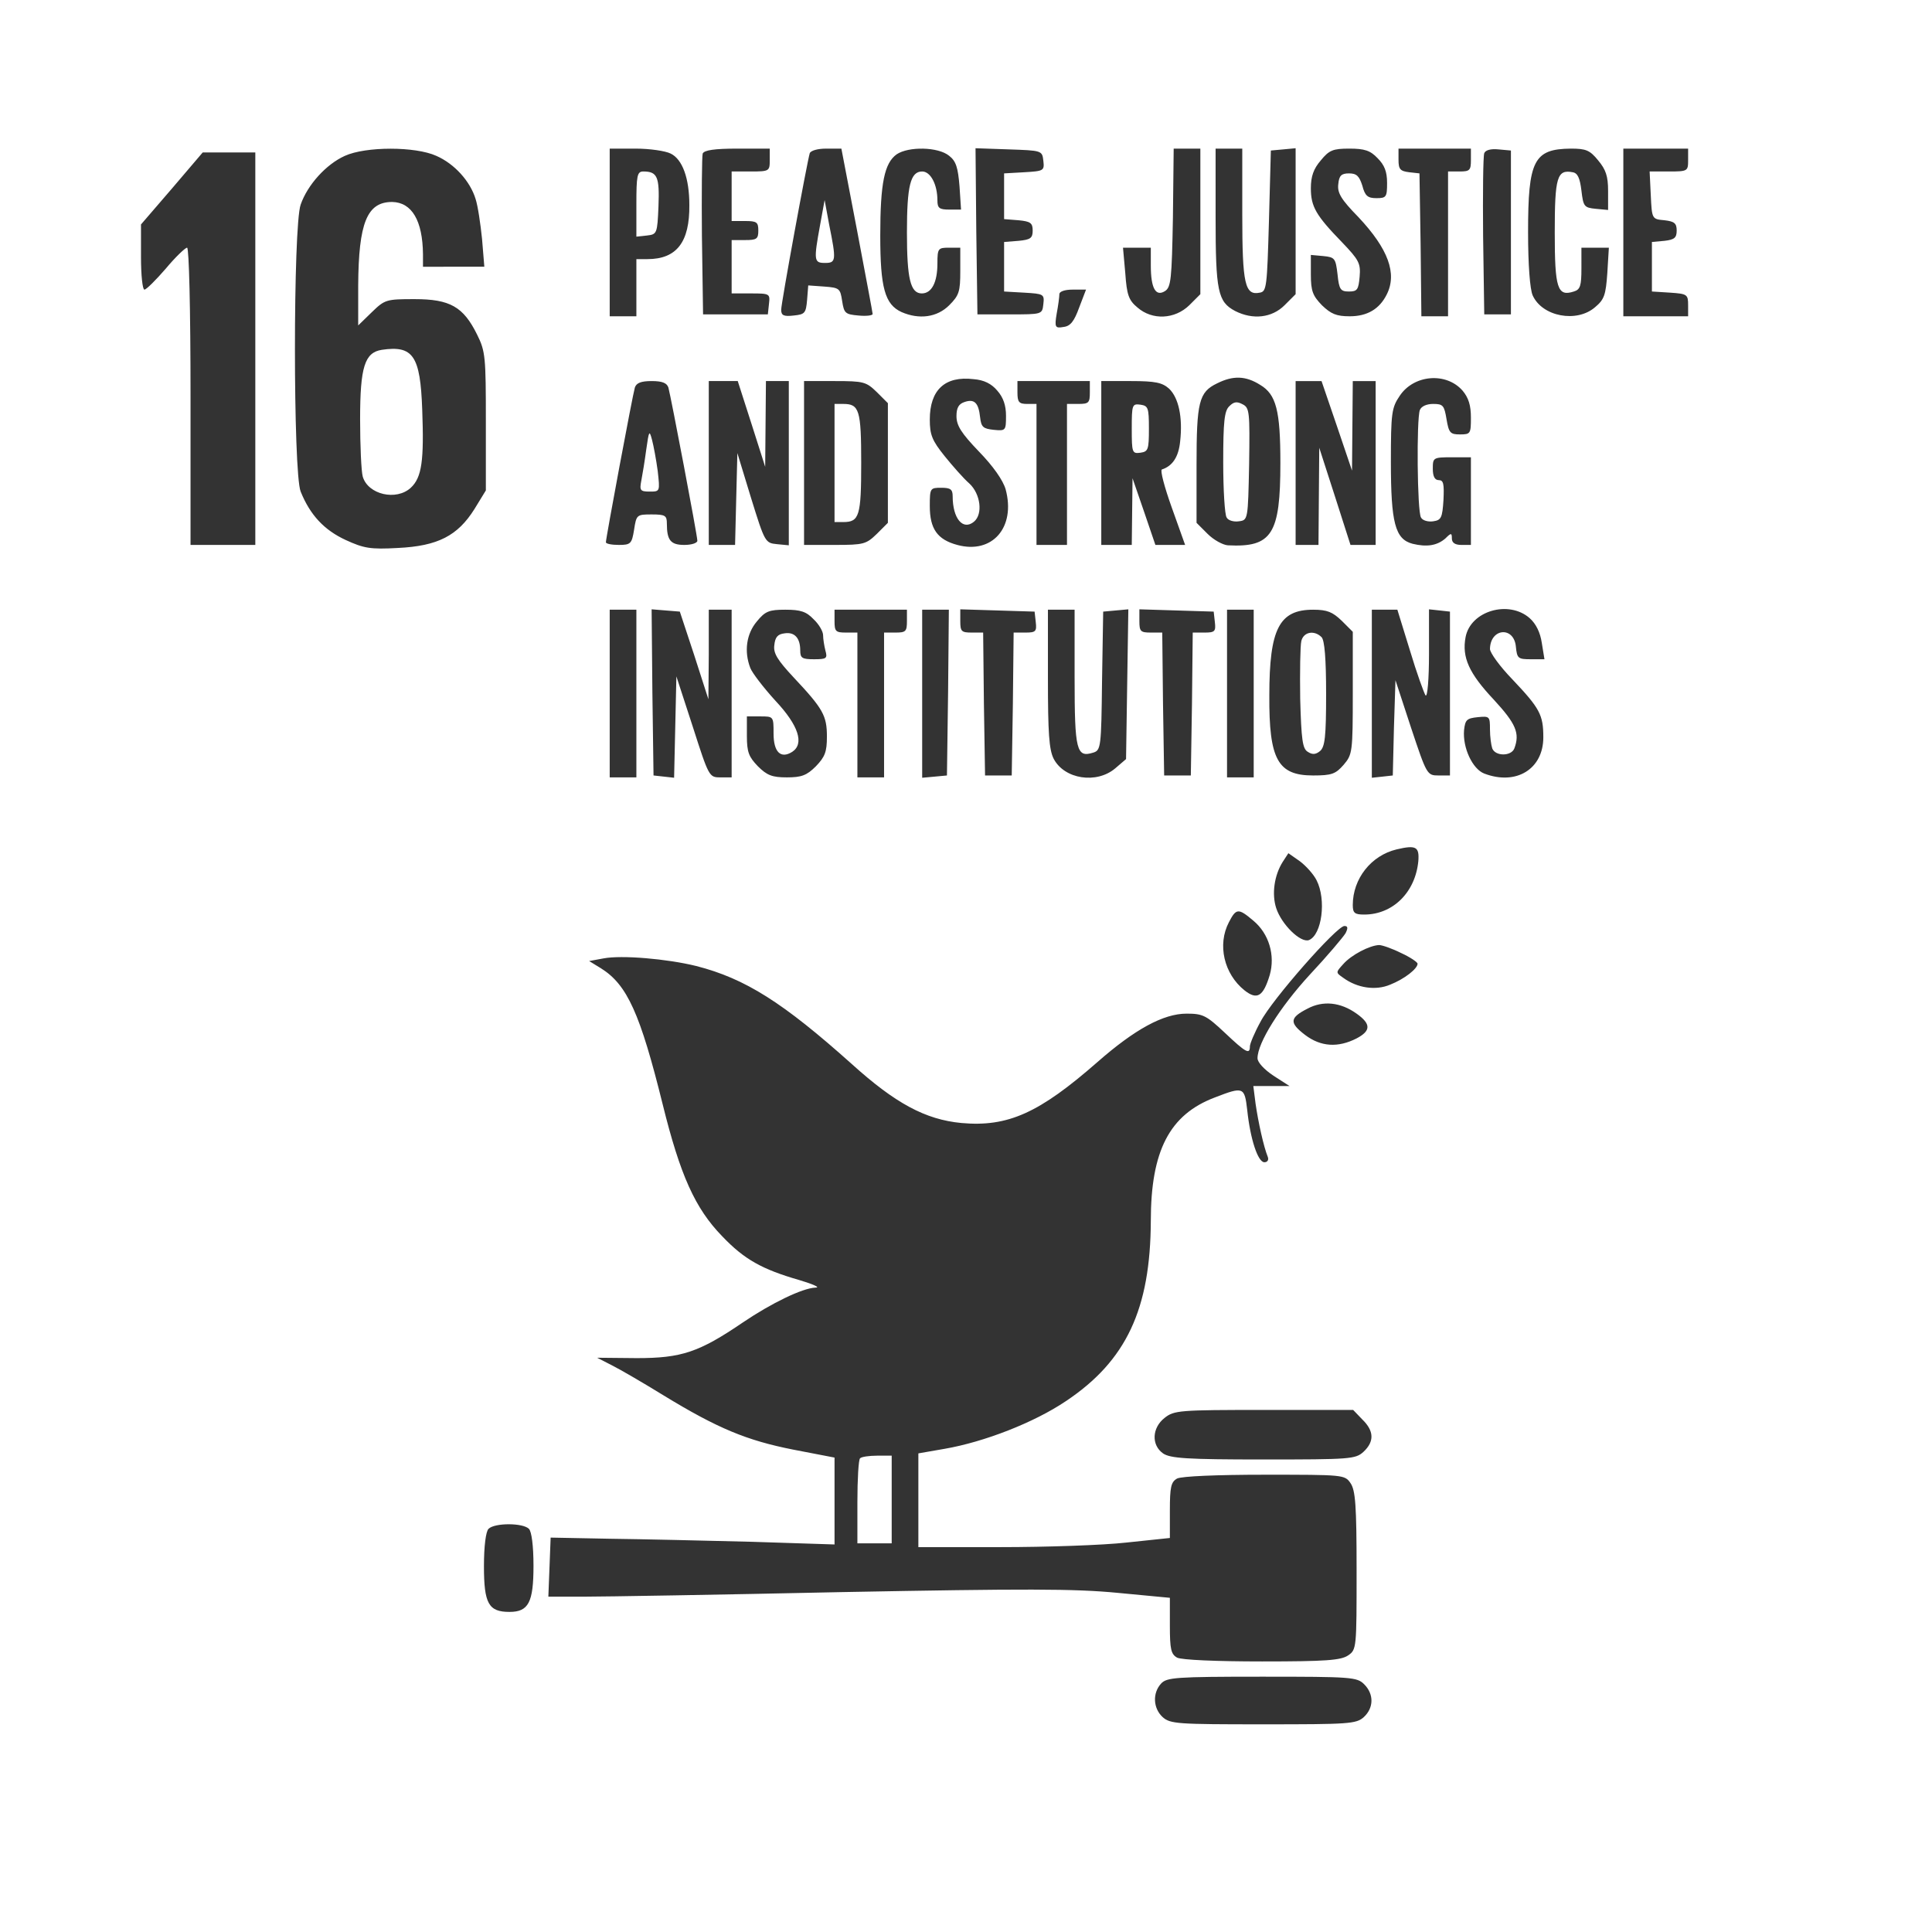 <svg version="1.0" xmlns="http://www.w3.org/2000/svg" width="676" height="676" viewBox="0 0 507 507"><rect x="0" y="0" width="507" height="507" fill="#333333" stroke="none"/><path fill="#fff" d="M0 253.5V507h507V0H0v253.5zM114.5 40.9c4.8 2.1 8.9 6.7 10.3 11.3.6 1.8 1.3 6.6 1.7 10.5l.6 7.3H111v-3.3c-.1-8.8-2.9-13.6-8.1-13.7-6.6 0-8.8 5.5-8.9 21.9v10.5l3.6-3.5c3.4-3.3 3.8-3.4 11.2-3.4 9.3 0 12.8 2 16.4 9.3 2.2 4.4 2.3 5.9 2.3 22.8v18.1l-3 4.9c-4.4 7-9.6 9.7-20.1 10.2-7.2.4-8.9.1-13.7-2.1-5.6-2.6-9.3-6.5-11.8-12.7-2-5-2-69.7 0-75.3 1.8-5.2 6.7-10.6 11.6-12.8 5.5-2.5 18.5-2.5 24 0zm61.5-.6c3.1 1.5 4.9 6.5 4.9 13.5.1 9.7-3.3 14.2-11 14.2H167v15h-7V39h6.8c3.7 0 7.8.6 9.2 1.3zm26 1.7c0 2.9-.1 3-5 3h-5v13h3.5c3.1 0 3.5.3 3.5 2.5s-.4 2.5-3.5 2.5H192v14h5.1c4.9 0 5 .1 4.7 2.7l-.3 2.8h-17l-.3-20.5c-.1-11.2 0-21 .2-21.7.4-.9 3.1-1.3 9.1-1.3h8.5v3zm22.9 18.4c2.2 11.7 4.1 21.6 4.1 22 0 .4-1.7.6-3.7.4-3.5-.3-3.8-.6-4.3-3.8-.5-3.3-.7-3.5-4.7-3.8l-4.2-.3-.3 3.8c-.3 3.5-.6 3.8-3.5 4.1-2.6.3-3.3 0-3.3-1.5 0-1.8 6.8-38.8 7.5-41.1.3-.7 2.1-1.2 4.3-1.2h4l4.1 21.4zm24.2-19.5c1.8 1.4 2.3 3.1 2.7 8l.4 6.1h-3.1c-2.6 0-3.1-.4-3.1-2.4 0-4.2-1.8-7.6-4-7.6-3.1 0-4 3.8-4 16 0 12.1.9 16 3.9 16 2.6 0 4.1-2.9 4.1-7.9 0-3.9.2-4.1 3-4.1h3v6.1c0 5.4-.3 6.4-2.9 9-3.2 3.2-7.9 3.8-12.5 1.8-4.4-2-5.6-6.4-5.6-20.1 0-13.8 1.1-19 4.3-21.3 3.1-2.1 10.9-2 13.8.4zm24.7 1.3c.3 2.6.1 2.7-5 3l-5.3.3v12l3.8.3c3.1.3 3.7.7 3.7 2.7s-.6 2.4-3.7 2.7l-3.8.3v13l5.3.3c5.1.3 5.3.4 5 3-.3 2.7-.3 2.7-8.8 2.7h-8.5l-.3-21.8-.2-21.8 8.7.3c8.7.3 8.8.3 9.1 3zM315 58.1v19.1l-2.9 2.9c-3.8 3.7-9.7 4-13.6.6-2.3-1.9-2.8-3.3-3.2-9l-.6-6.7h7.3v4.7c0 6 1.3 8.2 3.7 6.7 1.6-1 1.8-3.1 2.1-19.3L308 39h7v19.1zm11-1.8c0 18.3.7 21.3 4.6 20.5 1.8-.3 1.9-1.5 2.4-18.8l.5-18.5 3.3-.3 3.2-.3v38.3l-2.9 2.9c-3.3 3.3-8.3 3.9-13 1.5-4.5-2.4-5.1-5.1-5.1-24.6V39h7v17.3zm35.5-14.8c1.8 1.8 2.5 3.5 2.5 6.5 0 3.7-.2 4-2.8 4-2.3 0-3-.6-3.7-3.3-.8-2.5-1.5-3.2-3.5-3.2s-2.6.6-2.8 2.8c-.3 2.3.7 4 5.3 8.7 7.8 8.3 10.2 14.8 7.4 20.3-1.9 3.8-5.1 5.7-9.7 5.7-3.5 0-4.9-.6-7.3-2.9-2.4-2.5-2.9-3.7-2.9-8.1v-5.1l3.3.3c3 .3 3.2.6 3.7 4.8.4 4 .8 4.5 3 4.5s2.5-.5 2.8-3.9c.3-3.5-.2-4.4-4.6-9-6.9-7.1-8.2-9.4-8.2-14.2 0-3.1.7-5.1 2.6-7.3 2.2-2.7 3.2-3.1 7.5-3.1 4 0 5.5.5 7.4 2.5zm24.5.5c0 2.7-.3 3-3 3h-3v38h-7l-.2-18.8-.3-18.7-2.7-.3c-2.4-.3-2.8-.8-2.8-3.3V39h19v3zm10.5 19v21.5h-7l-.3-20.5c-.1-11.2 0-21 .3-21.8.3-.8 1.7-1.2 3.7-1l3.3.3V61zm22.9-18.9c2 2.4 2.6 4.1 2.6 8v5l-3.2-.3c-3.1-.3-3.3-.6-3.8-4.8-.4-3.3-1-4.6-2.3-4.8-4.1-.8-4.7 1.3-4.7 15.8 0 14.7.7 16.9 5 15.5 1.7-.5 2-1.5 2-6.1V65h7.2l-.4 6.6c-.4 5.8-.8 7-3.2 9-4.8 4.2-13.9 2.5-16.4-3.1-.7-1.6-1.2-7.9-1.2-16.6 0-18.8 1.5-21.8 11.2-21.9 4 0 5 .4 7.2 3.1zM443 42c0 2.9-.1 3-5 3h-5.1l.3 6.2c.3 6.3.3 6.3 3.6 6.6 2.6.3 3.2.8 3.2 2.7 0 1.9-.6 2.4-3.2 2.7l-3.3.3v13l4.8.3c4.5.3 4.7.5 4.7 3.3V83h-17V39h17v3zM67 91.5V143H50v-39c0-23.2-.4-39-.9-39s-3.1 2.5-5.6 5.5c-2.6 3-5.1 5.5-5.6 5.5s-.9-3.8-.9-8.5v-8.6l8.1-9.4 8.1-9.5H67v51.5zm216.2-10.8c-1.3 3.6-2.3 4.9-4.1 5.1-2.2.4-2.4.1-1.8-3.5.4-2.1.7-4.4.7-5.1 0-.7 1.4-1.2 3.5-1.2h3.5l-1.8 4.7zm-21.5 21.8c1.6 1.8 2.3 3.9 2.3 6.6 0 3.9-.1 4-3.2 3.7-2.8-.3-3.3-.7-3.6-3.3-.4-3.8-1.5-4.9-4.1-4-1.5.5-2.1 1.5-2.1 3.7 0 2.5 1.3 4.5 5.9 9.3 3.7 3.8 6.3 7.5 7 9.9 2.7 10-3.5 17.1-12.7 14.6-5.2-1.4-7.2-4.2-7.2-10.2 0-4.7.1-4.8 3-4.8 2.4 0 3 .4 3 2.2 0 5.9 2.7 9.1 5.6 6.7 2.4-2 1.7-7.3-1.2-10-1.5-1.3-4.4-4.6-6.5-7.2-3.3-4.1-3.9-5.6-3.9-9.6 0-7.8 4-11.5 11.5-10.6 2.7.2 4.7 1.2 6.2 3zm69-1.5c4.2 2.5 5.3 6.7 5.3 20.5 0 18.7-2.2 22.2-13.8 21.6-1.3-.1-3.7-1.4-5.3-3l-2.9-2.9v-15.1c0-16.6.6-19.2 5.4-21.5 4.2-2.1 7.5-2 11.3.4zm53.1 1.5c1.6 1.9 2.2 3.9 2.2 7.1 0 4.2-.1 4.4-2.9 4.4-2.5 0-2.9-.4-3.5-4-.6-3.6-.9-4-3.5-4-1.7 0-3.1.6-3.5 1.6-.9 2.4-.7 26.7.3 28.2.4.8 1.9 1.2 3.2 1 2.1-.3 2.4-.9 2.7-5.6.2-4.2 0-5.2-1.2-5.2-1.1 0-1.6-1-1.6-3 0-2.9.1-3 5-3h5v23h-2.5c-1.7 0-2.5-.6-2.5-1.7 0-1.5-.2-1.5-1.7 0-2.2 1.9-4.9 2.3-8.6 1.4-4.6-1.2-5.7-5.5-5.7-21.5 0-12.8.2-14.2 2.3-17.3 3.7-5.6 12.2-6.3 16.5-1.4zm-208.4-.8c.7 2.6 7.6 38.8 7.6 40.2 0 .6-1.5 1.1-3.4 1.1-3.6 0-4.6-1.2-4.6-5.6 0-2.1-.4-2.4-4-2.4-3.9 0-4 .1-4.6 4-.6 3.7-.9 4-4 4-1.9 0-3.4-.3-3.4-.7 0-1.1 7-38.6 7.6-40.6.4-1.2 1.6-1.7 4.4-1.7 2.8 0 4 .5 4.4 1.7zm21.8 9.5l3.6 11.3.1-11.3.1-11.2h6v43.1l-3.1-.3c-3.1-.3-3.2-.5-6.8-12.1l-3.6-11.8-.3 12-.3 12.1H186v-43h7.6l3.6 11.2zm32.9-8.3l2.9 2.9v31.4l-2.9 2.9c-2.8 2.7-3.4 2.9-11 2.9H211v-43h8.1c7.6 0 8.2.2 11 2.9zm55.9.1c0 2.7-.3 3-3 3h-3v37h-8v-37h-2.5c-2.1 0-2.5-.5-2.5-3v-3h19v3zm20.8-1c2.5 2.4 3.6 7.5 2.9 13.8-.4 4.1-2 6.5-4.8 7.4-.5.2.7 4.7 2.6 10l3.5 9.8h-7.8l-3-8.8-3-8.7-.1 8.7-.1 8.8h-8v-43h7.8c6.4 0 8.2.4 10 2zm44 9.7l4 11.8.1-11.8.1-11.7h6v43h-6.6l-4.1-12.8-4.1-12.7-.1 12.7-.1 12.8h-6v-43h6.8l4 11.7zM167 182v22h-7v-44h7v22zm15.2-10l3.7 11.5.1-11.8V160h6v44h-3c-2.9 0-3-.2-7.2-13.3l-4.3-13.2-.3 13.3-.3 13.3-2.7-.3-2.7-.3-.3-21.8-.2-21.8 3.7.3 3.7.3 3.8 11.5zm31.3-9.5c1.4 1.3 2.5 3.2 2.5 4.2s.3 2.8.6 4c.6 2.1.3 2.3-3 2.3-3.1 0-3.6-.3-3.6-2.3 0-3.3-1.5-4.9-4.1-4.5-1.8.2-2.5 1-2.7 3.1-.3 2.1.8 3.9 5.1 8.5 7.7 8.2 8.7 10 8.7 15.5 0 4-.5 5.3-2.9 7.8-2.4 2.4-3.8 2.9-7.6 2.9s-5.2-.5-7.6-2.9c-2.4-2.5-2.9-3.7-2.9-8V188h3.5c3.5 0 3.5 0 3.5 4.5 0 4.9 1.9 6.7 4.9 4.8 3.2-2.1 1.7-6.9-4.4-13.4-3.1-3.4-6.1-7.3-6.6-8.6-1.7-4.4-1-9 1.7-12.2 2.2-2.7 3.2-3.1 7.5-3.1 4 0 5.5.5 7.4 2.5zm24.5.5c0 2.7-.3 3-3 3h-3v38h-7v-38h-3c-2.7 0-3-.3-3-3v-3h19v3zm10.8 18.7l-.3 21.8-3.2.3-3.3.3V160h7l-.2 21.7zm23-18.5c.3 2.5 0 2.8-2.7 2.8H266l-.2 18.7-.3 18.8h-7l-.3-18.8-.2-18.7h-3c-2.7 0-3-.3-3-3v-3.1l9.8.3 9.7.3.3 2.7zm10.2 14.7c0 19.1.5 21 4.9 19.6 2-.6 2.1-1.5 2.3-18.8l.3-18.2 3.3-.3 3.3-.3-.3 19.6-.3 19.7-2.8 2.4c-4.9 4.2-13.4 2.9-16.2-2.5-1.2-2.4-1.5-6.7-1.5-21.1v-18h7v17.9zm36.8-14.7c.3 2.5 0 2.8-2.7 2.8H313l-.2 18.7-.3 18.8h-7l-.3-18.8-.2-18.7h-3c-2.7 0-3-.3-3-3v-3.1l9.8.3 9.7.3.3 2.7zM329 182v22h-7v-44h7v22zm23.1-19.1l2.9 2.9v16.1c0 15.5-.1 16.1-2.4 18.8-2.1 2.4-3.1 2.8-8 2.8-9.3 0-11.6-4.2-11.5-21 0-17.5 2.6-22.5 11.5-22.5 3.7 0 5.1.6 7.5 2.9zm17.9 7.8c1.8 6 3.7 11.2 4.1 11.8.5.5.9-4.3.9-10.9v-11.7l2.8.3 2.7.3v43h-3c-3 0-3.1-.2-7.2-12.5l-4.1-12.5-.4 12.5-.3 12.5-2.7.3-2.8.3V160h6.7l3.3 10.7zm31.4-8.5c1.7 1.5 2.8 3.8 3.2 6.5l.7 4.3h-3.6c-3.3 0-3.6-.2-3.9-3.3-.5-5.4-6.7-4.9-6.8.6 0 1 2.6 4.6 5.9 8 7.2 7.6 8.1 9.3 8.1 15.2 0 8.3-7.1 12.7-15.5 9.5-3.1-1.2-5.7-6.8-5.3-11.4.3-2.7.7-3.1 3.6-3.4 3.1-.3 3.2-.2 3.2 3.2 0 1.9.3 4.1.6 5 .8 2.1 5 2.1 5.8 0 1.5-4 .4-6.5-5.4-12.8-6.5-6.9-8.4-11.1-7.4-16.4 1.3-6.9 11.3-9.8 16.8-5zM372.2 226c-.8 8.2-6.7 14-14.2 14-2.5 0-3-.4-3-2.5 0-6.9 4.8-13 11.5-14.6 5.1-1.2 6-.7 5.7 3.1zm-26.7 5c2.6 5.1 1.4 14.3-2 15.7-2.2.8-7.2-4.1-8.6-8.4-1.2-3.7-.5-8.6 1.7-12.1l1.5-2.3 3 2.1c1.6 1.2 3.6 3.4 4.4 5zm-16.6 10.6c4.1 3.4 5.8 9.1 4.3 14.3-1.7 5.6-3.3 6.6-6.6 4-5.4-4.3-7.2-12-4.1-17.9 1.9-3.7 2.5-3.7 6.4-.4zm24.2 3.3c-.6 1-4.8 6-9.4 10.9-7.9 8.6-13.7 17.9-13.7 21.9 0 1.1 1.8 3 4.2 4.6l4.2 2.7h-9.5l.6 4.7c.7 4.8 2.1 11.2 3.2 13.9.3.8-.1 1.4-.9 1.4-1.7 0-3.7-6.1-4.5-13.7-.7-6.1-1-6.2-8.5-3.3-11.9 4.5-16.8 14-16.8 32.4-.1 23.1-6.4 36.7-22.3 47.3-8.3 5.6-21.4 10.7-31.8 12.5l-6.9 1.2V406h21.6c11.9 0 26.8-.5 33-1.2l11.4-1.2v-7.2c0-6.2.3-7.5 1.9-8.4 1.2-.6 10.4-1 23-1 20.6 0 21 0 22.5 2.2 1.3 1.9 1.6 5.8 1.6 23 0 20.2 0 20.7-2.2 22.2-1.9 1.3-5.8 1.6-22.6 1.6-12.1 0-21.1-.4-22.3-1-1.6-.9-1.9-2.2-1.9-8.4v-7.3l-13.7-1.3c-11.4-1.1-24.2-1.1-72.3-.2-32.2.7-62.7 1.2-67.8 1.2h-9.3l.3-7.7.3-7.8 15.5.3c8.5.1 25.3.5 37.3.8l21.7.7v-22.8l-10.9-2.1c-12.1-2.4-19.7-5.5-34.1-14.3-5.2-3.2-11.2-6.7-13.4-7.8l-3.9-2 10.4.1c11.7 0 16.3-1.5 27.9-9.4 7.4-5 15.6-9 19-9.1 1.4 0-.6-.9-4.3-2-9.7-2.8-14.4-5.4-20.2-11.5-7.1-7.3-11-16-15.6-34.6-5.9-23.8-9.3-31.4-16.2-35.7l-3.1-1.9 3.8-.7c4.7-.9 16.6.1 24.3 2 12.9 3.3 22.8 9.6 40.8 25.7 11.4 10.3 19.3 14.6 28.8 15.5 12.2 1.1 20.4-2.6 35.7-16 9.8-8.6 17.3-12.7 23.4-12.7 4.3 0 5.2.5 10 5 5.6 5.3 6.6 5.8 6.6 3.6 0-.7 1.2-3.6 2.8-6.5 3-5.8 20-25.1 22-25.1.9 0 1 .5.3 1.9zm14.6 5.2c2.4 1.1 4.3 2.4 4.3 2.8 0 1.3-3.4 4-7.2 5.5-3.8 1.6-8.6.9-12.3-1.8-2-1.4-2-1.4 0-3.6 2.1-2.4 6.9-4.9 9.4-5 .8 0 3.4.9 5.8 2.1zM356 266c3.8 2.7 3.8 4.5 0 6.5-4.9 2.5-9.4 2.2-13.5-.9-4.2-3.2-4.1-4.5.6-6.9 4.1-2.2 8.7-1.7 12.9 1.3zm1.5 106.5c3.1 3 3.2 5.8.3 8.5-2.1 1.9-3.4 2-26.3 2-20.1 0-24.4-.3-26.3-1.6-3.1-2.2-2.9-6.7.4-9.3 2.5-2 3.9-2.1 26.1-2.1h23.4l2.4 2.5zm-218.7 28.7c.7.7 1.2 4.4 1.2 9.7 0 9.6-1.3 12.1-6.3 12.1-5.5 0-6.7-2.2-6.7-12 0-5.3.5-9.1 1.2-9.8 1.6-1.6 9-1.6 10.6 0zM358 442c2.6 2.6 2.5 6.2-.1 8.6-2 1.8-3.9 1.9-26.4 1.9s-24.4-.1-26.4-1.9c-2.5-2.3-2.7-6.3-.4-8.8 1.5-1.6 3.7-1.8 26.5-1.8 23.5 0 24.9.1 26.8 2z"/><path fill="#fff" d="M100.2 91.8c-4.5.7-5.7 4.5-5.7 18.2 0 6.9.3 13.7.7 15.1 1.4 4.7 8.8 6.4 12.6 2.9 2.9-2.7 3.5-7.1 3-20.5-.5-14.2-2.4-16.9-10.6-15.7zM167 53.6v8.5l2.8-.3c2.6-.3 2.7-.5 3-7.7.3-7.7-.3-9.1-4-9.1-1.6 0-1.8 1.1-1.8 8.6zm48.2 5.5c-1.7 9.3-1.6 9.9 1.3 9.9 2.9 0 3-.6 1.1-10l-1.2-6.5-1.2 6.6zm107.4 47.5c-1.3 1.2-1.6 4.1-1.6 14.7 0 7.3.4 13.8.9 14.5.4.8 1.9 1.2 3.2 1 2.4-.3 2.4-.4 2.7-15 .2-13.7.1-14.8-1.7-15.7-1.5-.8-2.3-.7-3.5.5zm-153 11.3c-.4 3-1 6.7-1.3 8.2-.5 2.6-.3 2.9 2.2 2.9 2.7 0 2.7 0 2.1-5.4-.4-3-1.1-6.7-1.5-8.2-.7-2.6-.8-2.4-1.5 2.5zm49.4 3.6V137h2.3c4.2 0 4.7-1.6 4.7-15.5s-.5-15.5-4.7-15.5H219v15.5zm78-9c0 6.3.1 6.6 2.3 6.3 2-.3 2.2-.8 2.2-6.3s-.2-6-2.2-6.3c-2.2-.3-2.3 0-2.3 6.3zm44.5 55.7c-.3 1.3-.4 8.1-.3 15.2.3 10.7.6 13.1 2 13.9 1.2.8 2.1.7 3.2-.2 1.3-1.1 1.6-3.8 1.6-15 0-9.3-.4-14.1-1.2-14.9-1.9-1.9-4.7-1.4-5.3 1zM225.7 382.7c-.4.3-.7 5.5-.7 11.5V405h9v-23h-3.8c-2.1 0-4.2.3-4.5.7z"/></svg>